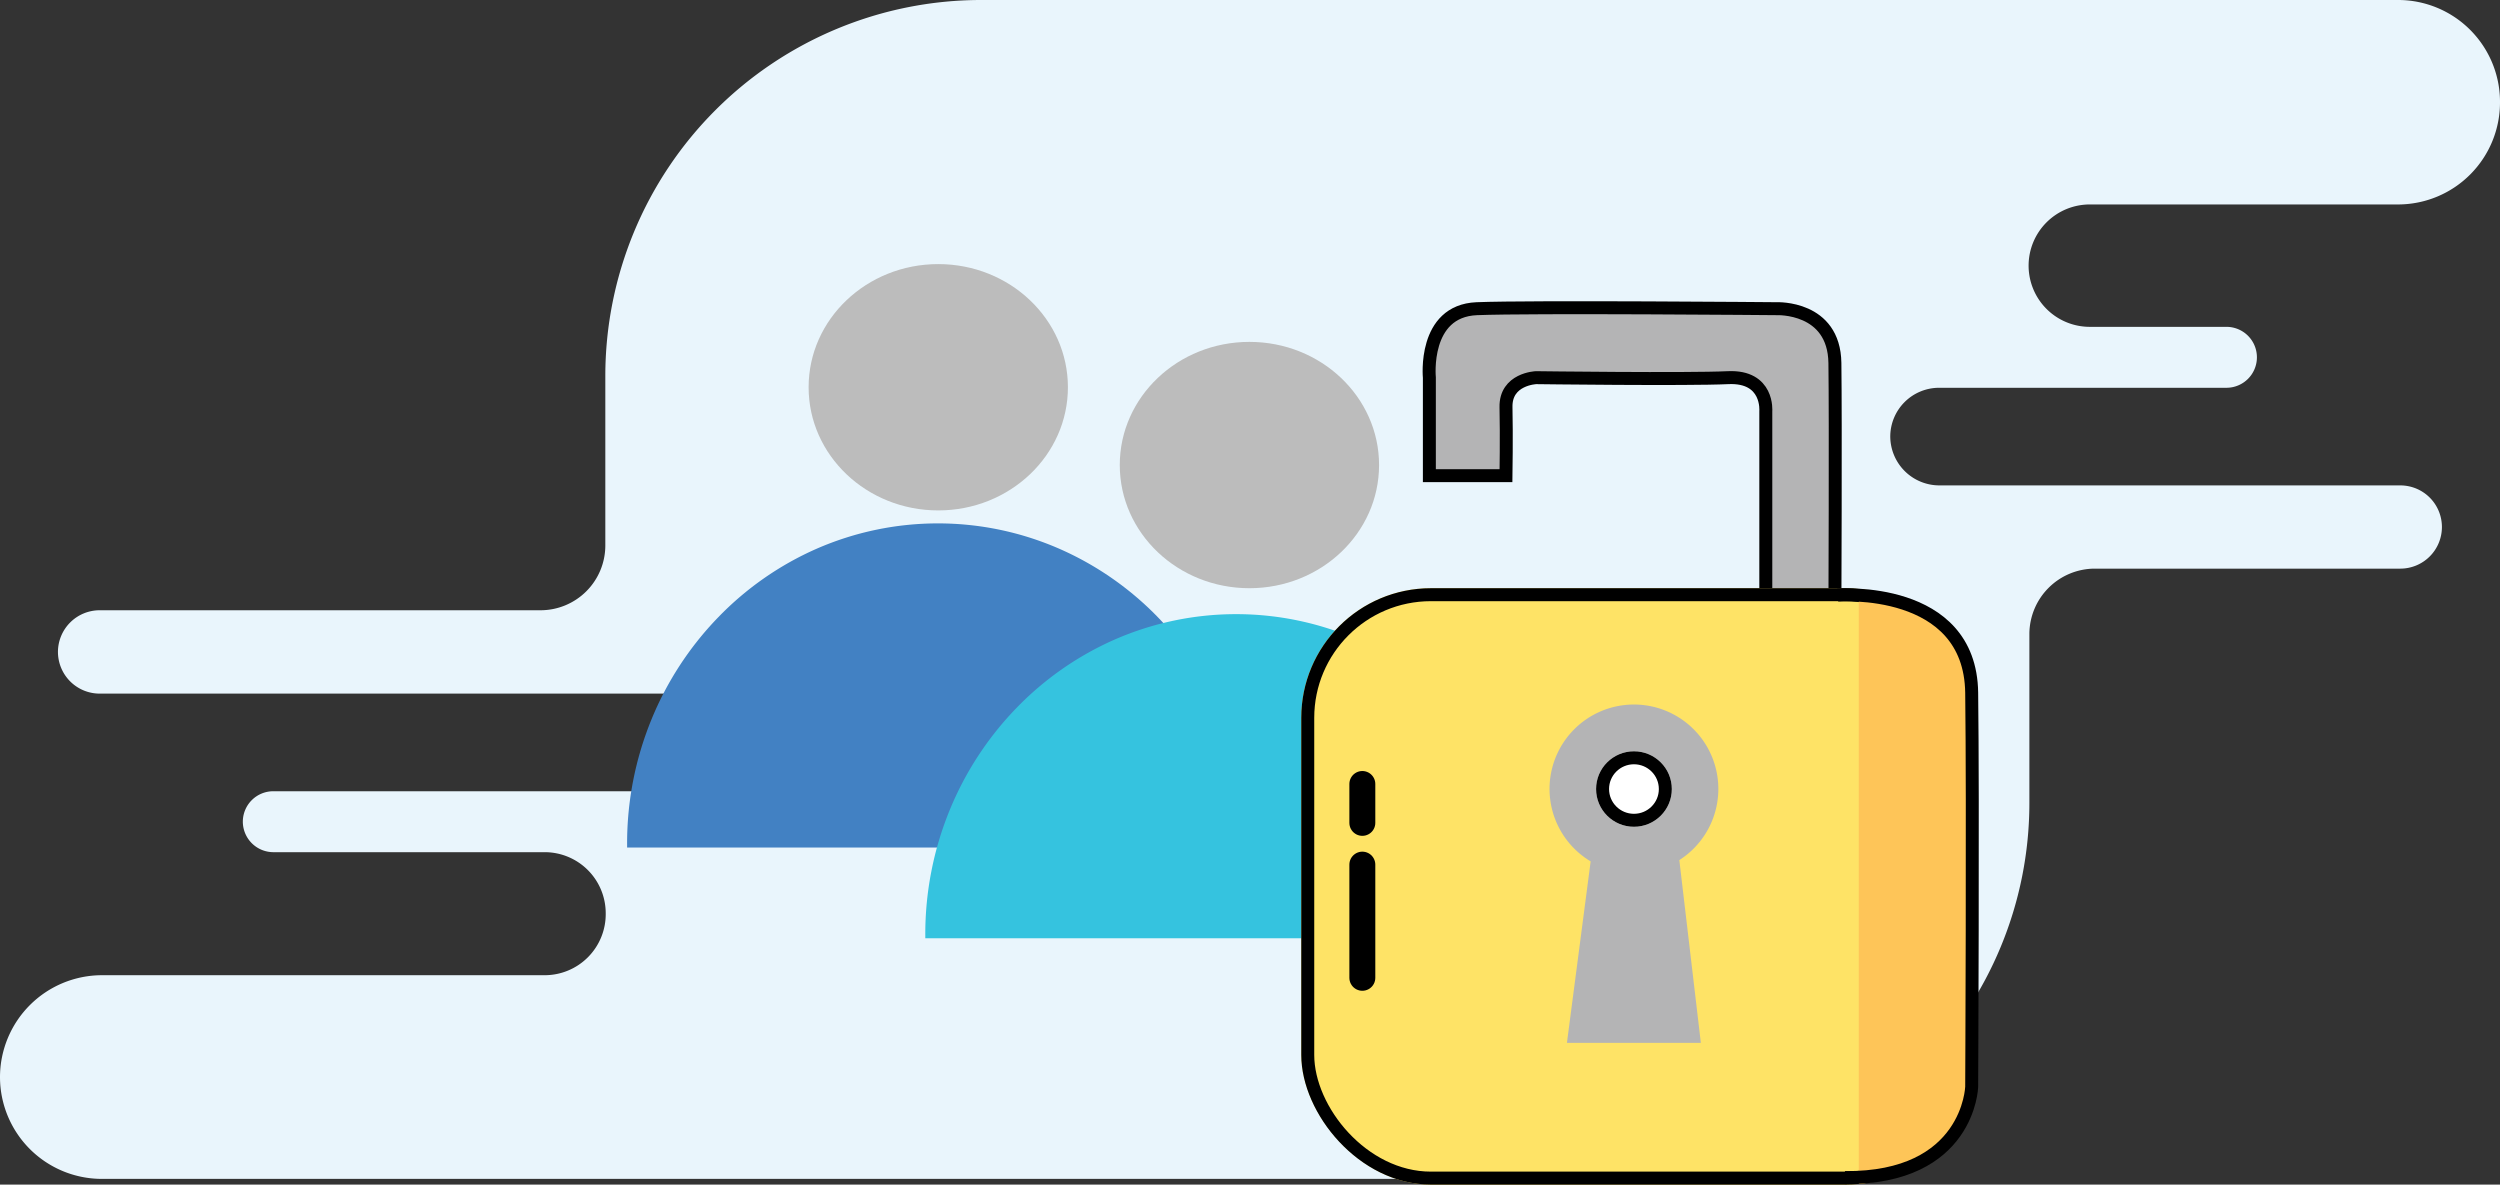<svg xmlns="http://www.w3.org/2000/svg" viewBox="0 0 192.83 91.37"><rect x="0" y="0" width="192.83" height="91.37" fill="#333333" stroke="none"/><title>prepare_akun</title><g id="Layer_2" data-name="Layer 2"><g id="Layer_1-2" data-name="Layer 1"><g id="Group_3961" data-name="Group 3961"><g id="Group_2221" data-name="Group 2221"><g id="Group_2218" data-name="Group 2218"><g id="Movers"><path id="Path_1302" data-name="Path 1302" d="M192.83,7.86h0A7.86,7.86,0,0,0,185,0H75.69a29,29,0,0,0-29,29V42.07a5,5,0,0,1-5,5h-34a3.22,3.22,0,0,0-3.22,3.21h0a3.22,3.22,0,0,0,3.22,3.22h46a3.76,3.76,0,0,1,3.76,3.76h0a3.77,3.77,0,0,1-3.76,3.77H21.08a2.35,2.35,0,0,0-2.35,2.35h0a2.36,2.36,0,0,0,2.35,2.35H42a4.71,4.71,0,0,1,4.72,4.71h0A4.71,4.71,0,0,1,42,75.22H7.86A7.87,7.87,0,0,0,0,83.08H0a7.86,7.86,0,0,0,7.86,7.85H127.53a29,29,0,0,0,29-29V48.86a5.06,5.06,0,0,1,5-5h23.61a3.21,3.21,0,0,0,3.21-3.21h0a3.21,3.21,0,0,0-3.21-3.21H149.57a3.79,3.79,0,0,1-3.77-3.77h0a3.77,3.77,0,0,1,3.77-3.76h22.16a2.35,2.35,0,0,0,2.35-2.35h0a2.35,2.35,0,0,0-2.35-2.35H161.19a4.72,4.72,0,0,1-4.72-4.72h0a4.72,4.72,0,0,1,4.72-4.72H185A7.87,7.87,0,0,0,192.83,7.86Z" style="fill:#e9f5fc"/></g></g></g><g id="Group_2402" data-name="Group 2402"><g id="Group_2405" data-name="Group 2405"><path id="Subtraction_34" data-name="Subtraction 34" d="M96.37,65.37h-48v-.25a25.22,25.22,0,0,1,1.88-9.63,24.81,24.81,0,0,1,5.14-7.87A24,24,0,0,1,63,42.32a23.37,23.37,0,0,1,18.69,0,24,24,0,0,1,7.63,5.3,24.87,24.87,0,0,1,5.14,7.86,25.47,25.47,0,0,1,1.89,9.64Z" style="fill:#4281c3"/><ellipse id="Ellipse_242" data-name="Ellipse 242" cx="72.37" cy="29.87" rx="10" ry="9.5" style="fill:#bcbcbc"/></g><g id="Group_2404" data-name="Group 2404"><path id="Subtraction_34-2" data-name="Subtraction 34-2" d="M119.37,72.37h-48v-.25a25.22,25.22,0,0,1,1.88-9.63,24.81,24.81,0,0,1,5.14-7.87A24,24,0,0,1,86,49.32a23.37,23.37,0,0,1,18.69,0,23.91,23.91,0,0,1,7.63,5.3,24.87,24.87,0,0,1,5.14,7.86,25.47,25.47,0,0,1,1.89,9.64Z" style="fill:#35c3df"/><ellipse id="Ellipse_242-2" data-name="Ellipse 242-2" cx="96.37" cy="35.87" rx="10" ry="9.5" style="fill:#bcbcbc"/></g></g><g id="Group_2415" data-name="Group 2415"><g id="Group_2413" data-name="Group 2413"><g id="Group_2411" data-name="Group 2411"><g id="Group_2409" data-name="Group 2409"><g id="Group_2408" data-name="Group 2408"><path id="Path_3294" data-name="Path 3294" d="M110.25,36.69V29.13s-.51-5.15,3.66-5.32,23.13,0,23.13,0,4.43-.2,4.49,4.19,0,19.36,0,19.36H136.2V31.72s.24-2.74-2.92-2.59-14.8,0-14.8,0-2.37.09-2.32,2.28,0,5.28,0,5.28Z" style="fill:#b4b4b5;stroke:#000"/><g id="Group_2406" data-name="Group 2406"><g id="Rectangle_529" data-name="Rectangle 529"><rect x="100.37" y="45.37" width="52" height="46" rx="10" style="fill:#fee366"/><rect x="100.87" y="45.87" width="51" height="45" rx="9.5" style="fill:none;stroke:#000"/></g></g></g></g><path id="Subtraction_40" data-name="Subtraction 40" d="M143.37,91.32h0V45.42a10,10,0,0,1,9,9.95v26a10,10,0,0,1-9,9.95Z" style="fill:#fec558"/><path id="Path_3310" data-name="Path 3310" d="M141.75,45.9s10.22-.8,10.33,7.53,0,30.4,0,30.4-.2,7.08-9.78,7" style="fill:none;stroke:#000"/></g><g id="Group_2412" data-name="Group 2412"><g id="Subtraction_42" data-name="Subtraction 42"><path d="M130.63,79.94h-9.2l1.76-13.44,0-.33L123,66A5.93,5.93,0,0,1,120,60.86a6,6,0,1,1,9.24,5l-.26.16,0,.31Z" style="fill:#b4b4b5"/><path d="M130.07,79.44l-1.53-13-.07-.62.53-.34a5.5,5.5,0,1,0-7.74-1.87,5.55,5.55,0,0,0,1.95,2l.56.34-.08.65L122,79.44h8.07m1.12,1H120.86l1.83-14a6.51,6.51,0,1,1,6.84-.1Z" style="fill:#b4b4b5"/></g><g id="Ellipse_250" data-name="Ellipse 250"><ellipse cx="126.03" cy="60.86" rx="2.92" ry="2.91" style="fill:#fff"/><ellipse cx="126.03" cy="60.86" rx="2.42" ry="2.41" style="fill:none;stroke:#000"/></g></g></g><g id="Group_2414" data-name="Group 2414"><path id="Path_3312" data-name="Path 3312" d="M105.08,66.69v8.73" style="fill:none;stroke:#000;stroke-linecap:round;stroke-width:2px"/><path id="Path_3313" data-name="Path 3313" d="M105.08,60.47v3" style="fill:none;stroke:#000;stroke-linecap:round;stroke-width:2px"/></g></g></g></g></g></svg>